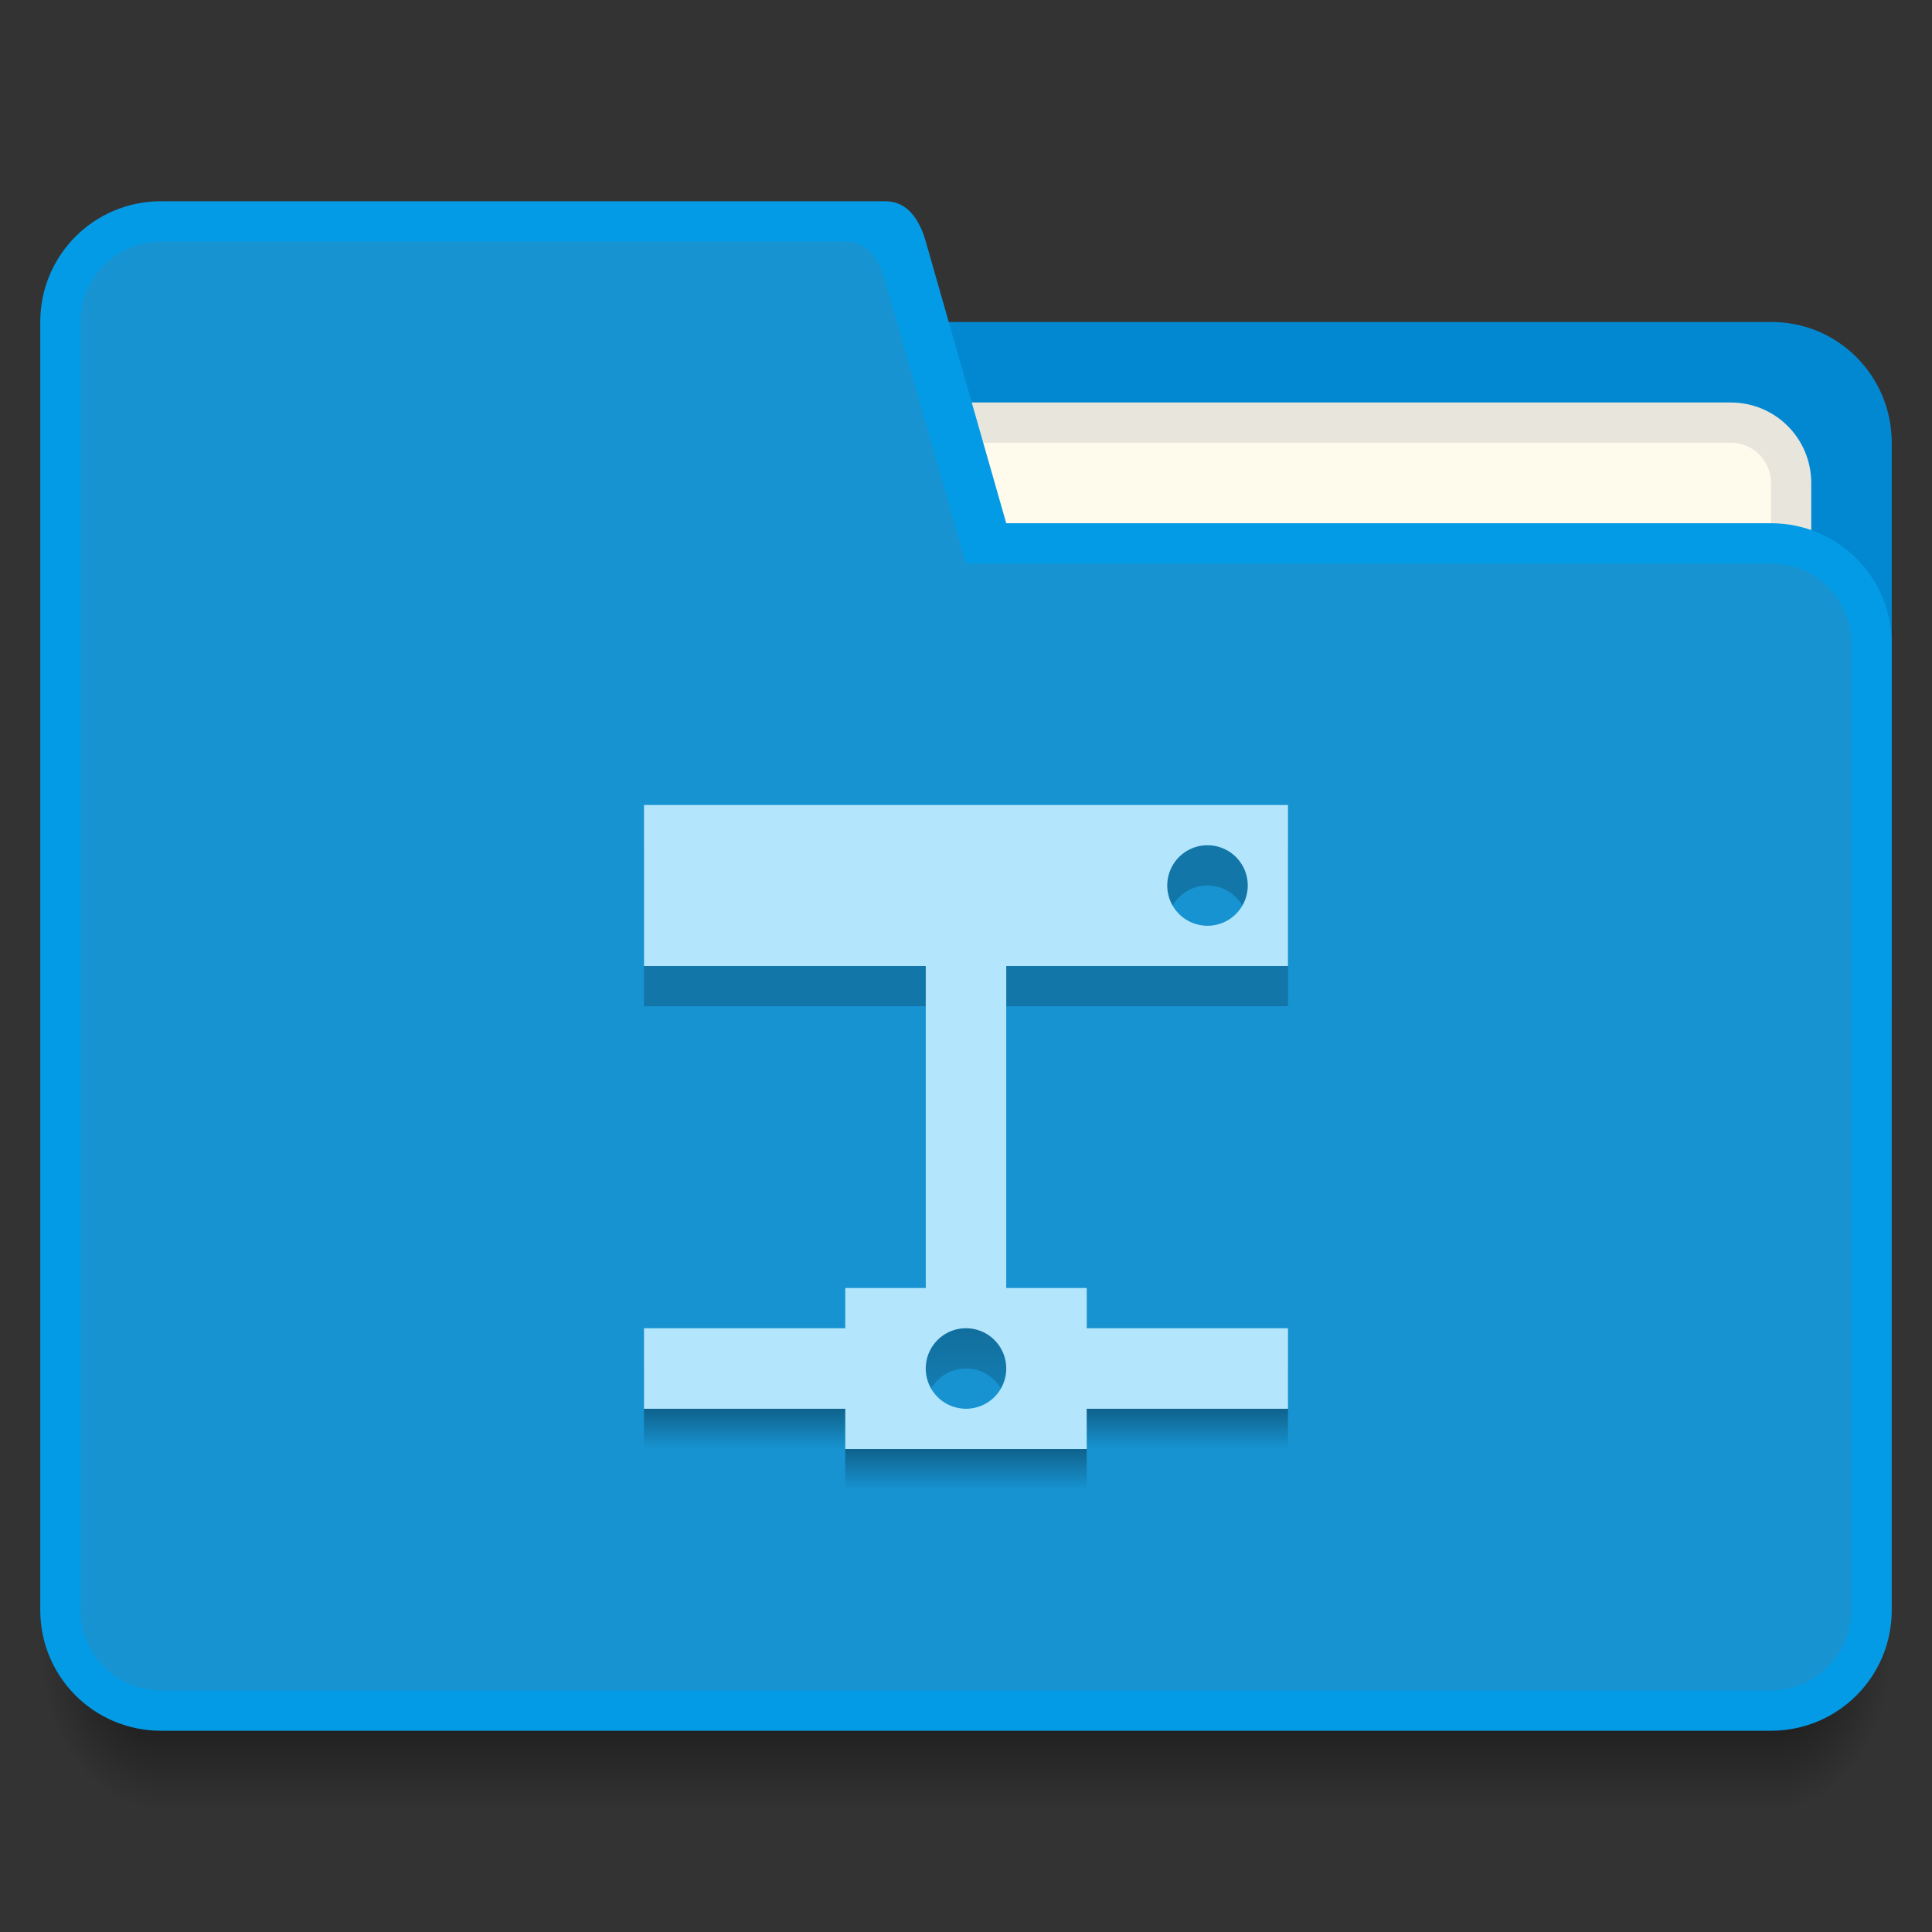 <?xml version="1.0" encoding="UTF-8" standalone="no"?>
<svg xmlns="http://www.w3.org/2000/svg" xmlns:xlink="http://www.w3.org/1999/xlink" width="48" height="48" version="1.1" viewBox="0 0 48 48">
 <rect x="0" y="0" width="48" height="48" fill="#333333" stroke="none"/>
 <defs>
  <linearGradient id="linearGradient4345">
   <stop style="stop-color:#000000;stop-opacity:0.196" offset="0"/>
   <stop offset=".25" style="stop-color:#000000;stop-opacity:0.196"/>
   <stop style="stop-color:#000000;stop-opacity:0.247;" offset=".75"/>
   <stop style="stop-color:#000000;stop-opacity:0;" offset="1"/>
  </linearGradient>
  <radialGradient gradientUnits="userSpaceOnUse" gradientTransform="matrix(-5.6193702e-6,2.667,-2,-4.2145248e-6,521.572,415.465)" r="1.5" fy="42.5" fx="44" cy="42.5" cx="44" id="radialGradient4200" xlink:href="#Shadow"/>
  <linearGradient id="Shadow">
   <stop offset="0" style="stop-color:#000000;stop-opacity:1;"/>
   <stop offset="1" style="stop-color:#000000;stop-opacity:0;"/>
  </linearGradient>
  <linearGradient gradientUnits="userSpaceOnUse" y2="46" x2="24" y1="42" x1="24" id="linearGradient4190" xlink:href="#Shadow" gradientTransform="translate(392.571,490.798)"/>
  <radialGradient gradientUnits="userSpaceOnUse" gradientTransform="matrix(-2,-2.9351832e-6,3.9135795e-6,-2.667,404.571,646.131)" r="1.5" fy="42.5" fx="4" cy="42.5" cx="4" id="radialGradient4208" xlink:href="#Shadow"/>
  <linearGradient xlink:href="#linearGradient4345" id="linearGradient4343" x1="416.571" y1="512.798" x2="416.571" y2="528.798" gradientUnits="userSpaceOnUse" gradientTransform="translate(-392.571,-491.798)"/>
  <linearGradient xlink:href="#Shadow" id="linearGradient4192" x1="422.571" y1="524.798" x2="422.571" y2="527.798" gradientUnits="userSpaceOnUse"/>
  <linearGradient xlink:href="#Shadow" id="linearGradient4194" x1="416.571" y1="525.798" x2="416.571" y2="528.798" gradientUnits="userSpaceOnUse"/>
  <linearGradient xlink:href="#Shadow" id="linearGradient4196" x1="411.571" y1="524.798" x2="411.571" y2="527.798" gradientUnits="userSpaceOnUse"/>
 </defs>
 <g transform="translate(-392.571,-491.798)">
  <path style="opacity:1;fill:#0288d1;fill-opacity:1;" d="m 407.571,499.798 0,3 0,10 0,4 32,0 0,-5 0,-9 c 0,-1.662 -1.338,-3.008 -3,-3 l -22,0 -4,0 z"/>
  <rect style="opacity:1;fill:#039be5;fill-opacity:1;" width="5" height="5" x="385.57" y="-514.8" transform="scale(1,-1)"/>
  <rect style="opacity:1;fill:#1793d1;fill-opacity:1;" width="5" height="5" x="385.57" y="-506.8" transform="scale(1,-1)"/>
  <rect style="opacity:1;fill:#0288d1;fill-opacity:1;" width="5" height="5" x="385.57" y="517.8"/>
  <path style="opacity:0.7;fill:url(#radialGradient4200);fill-opacity:1;" d="m 436.571,532.798 0,4 1,0 c 1.108,0 2,-0.892 2,-2 l 0,-2 -3,0 z"/>
  <path style="opacity:0.7;fill:url(#linearGradient4190);fill-opacity:1;" d="m 396.571,532.798 0,4 40,0 0,-4 -40,0 z"/>
  <path style="opacity:0.7;fill:url(#radialGradient4208);fill-opacity:1;" d="m 393.571,532.798 0,2 c 0,1.108 0.892,2 2,2 l 1,0 0,-4 -3,0 z"/>
  <path style="opacity:1;fill:#e8e5dc;fill-opacity:1;" d="m 413.571,501.798 22,0 c 1.108,0 2,0.892 2,2 l 0,3 c 0,1.108 -0.892,2 -2,2 l -22,0 c -1.108,0 -2,-0.892 -2,-2 l 0,-3 c 0,-1.108 0.892,-2 2,-2 z"/>
  <path style="opacity:1;fill:#fffbec;fill-opacity:1;" d="m 413.571,502.798 22,0 c 0.554,0 1,0.446 1,1 l 0,4 c 0,0.554 -0.446,1 -1,1 l -22,0 c -0.554,0 -1,-0.446 -1,-1 l 0,-4 c 0,-0.554 0.446,-1 1,-1 z"/>
  <rect y="493.8" x="377.57" height="5" width="5" style="opacity:1;fill:#fffbec;fill-opacity:1;"/>
  <rect y="501.8" x="377.57" height="5" width="5" style="opacity:1;fill:#e8e5dc;fill-opacity:1;"/>
  <path style="opacity:1;fill:#039be5;fill-opacity:1;" d="m 396.571,496.798 c -1.662,1e-5 -3,1.338 -3,3 l 0,32 c 0,1.662 1.338,3 3,3 l 15,0 6,0 19,0 c 1.662,0 3,-1.338 3,-3 l 0,-24 c 0,-1.662 -1.338,-3 -3,-3 l -19,0 -2,-7 c -0.152,-0.533 -0.446,-1 -1,-1 l -2,0 -1,0 z"/>
  <path style="opacity:1;fill:#1793d1;fill-opacity:1;" d="m 396.571,497.799 c -1.108,0 -2,0.892 -2,2 l 0,31.999 c 0,1.108 0.892,2 2,2 l 15,0 5,0 20,0 c 1.108,0 2,-0.892 2,-2 l 0,-23.999 c 0,-1.108 -0.892,-2.005 -2,-2 l -20,0 -2,-7 c -0.152,-0.533 -0.447,-1.028 -1,-1 l -2,0 z"/>
  <rect y="493.8" x="385.57" height="5" width="5" style="opacity:1;fill:#b3e5fc;fill-opacity:1;"/>
  <path style="opacity:1;fill:url(#linearGradient4343);fill-opacity:1;" d="M 16 21 L 16 25 L 23 25 L 23 33 L 21 33 L 21 34 L 16 34 L 16 35 L 23 35 A 1 1 0 0 1 24 34 A 1 1 0 0 1 25 35 L 32 35 L 32 34 L 27 34 L 27 33 L 25 33 L 25 25 L 32 25 L 32 21 L 16 21 z M 30 22 A 1 1 0 0 1 31 23 A 1 1 0 0 1 30 24 A 1 1 0 0 1 29 23 A 1 1 0 0 1 30 22 z" transform="translate(392.571,491.798)"/>
  <path style="opacity:1;fill:#b3e5fc;fill-opacity:1;" d="M 16 20 L 16 24 L 23 24 L 23 32 L 21 32 L 21 33 L 16 33 L 16 35 L 21 35 L 21 36 L 23 36 L 25 36 L 27 36 L 27 35 L 32 35 L 32 33 L 27 33 L 27 32 L 25 32 L 25 24 L 32 24 L 32 20 L 16 20 z M 30 21 A 1 1 0 0 1 31 22 A 1 1 0 0 1 30 23 A 1 1 0 0 1 29 22 A 1 1 0 0 1 30 21 z M 24 33 A 1 1 0 0 1 25 34 A 1 1 0 0 1 24 35 A 1 1 0 0 1 23 34 A 1 1 0 0 1 24 33 z" transform="translate(392.571,491.798)"/>
  <rect style="opacity:1;fill:url(#linearGradient4196);fill-opacity:1;" width="5" height="1" x="408.57" y="526.8"/>
  <rect style="opacity:1;fill:url(#linearGradient4194);fill-opacity:1;" width="6" height="1" x="413.57" y="527.8"/>
  <rect style="opacity:1;fill:url(#linearGradient4192);fill-opacity:1;" width="5" height="1" x="419.57" y="526.8"/>
 </g>
</svg>
